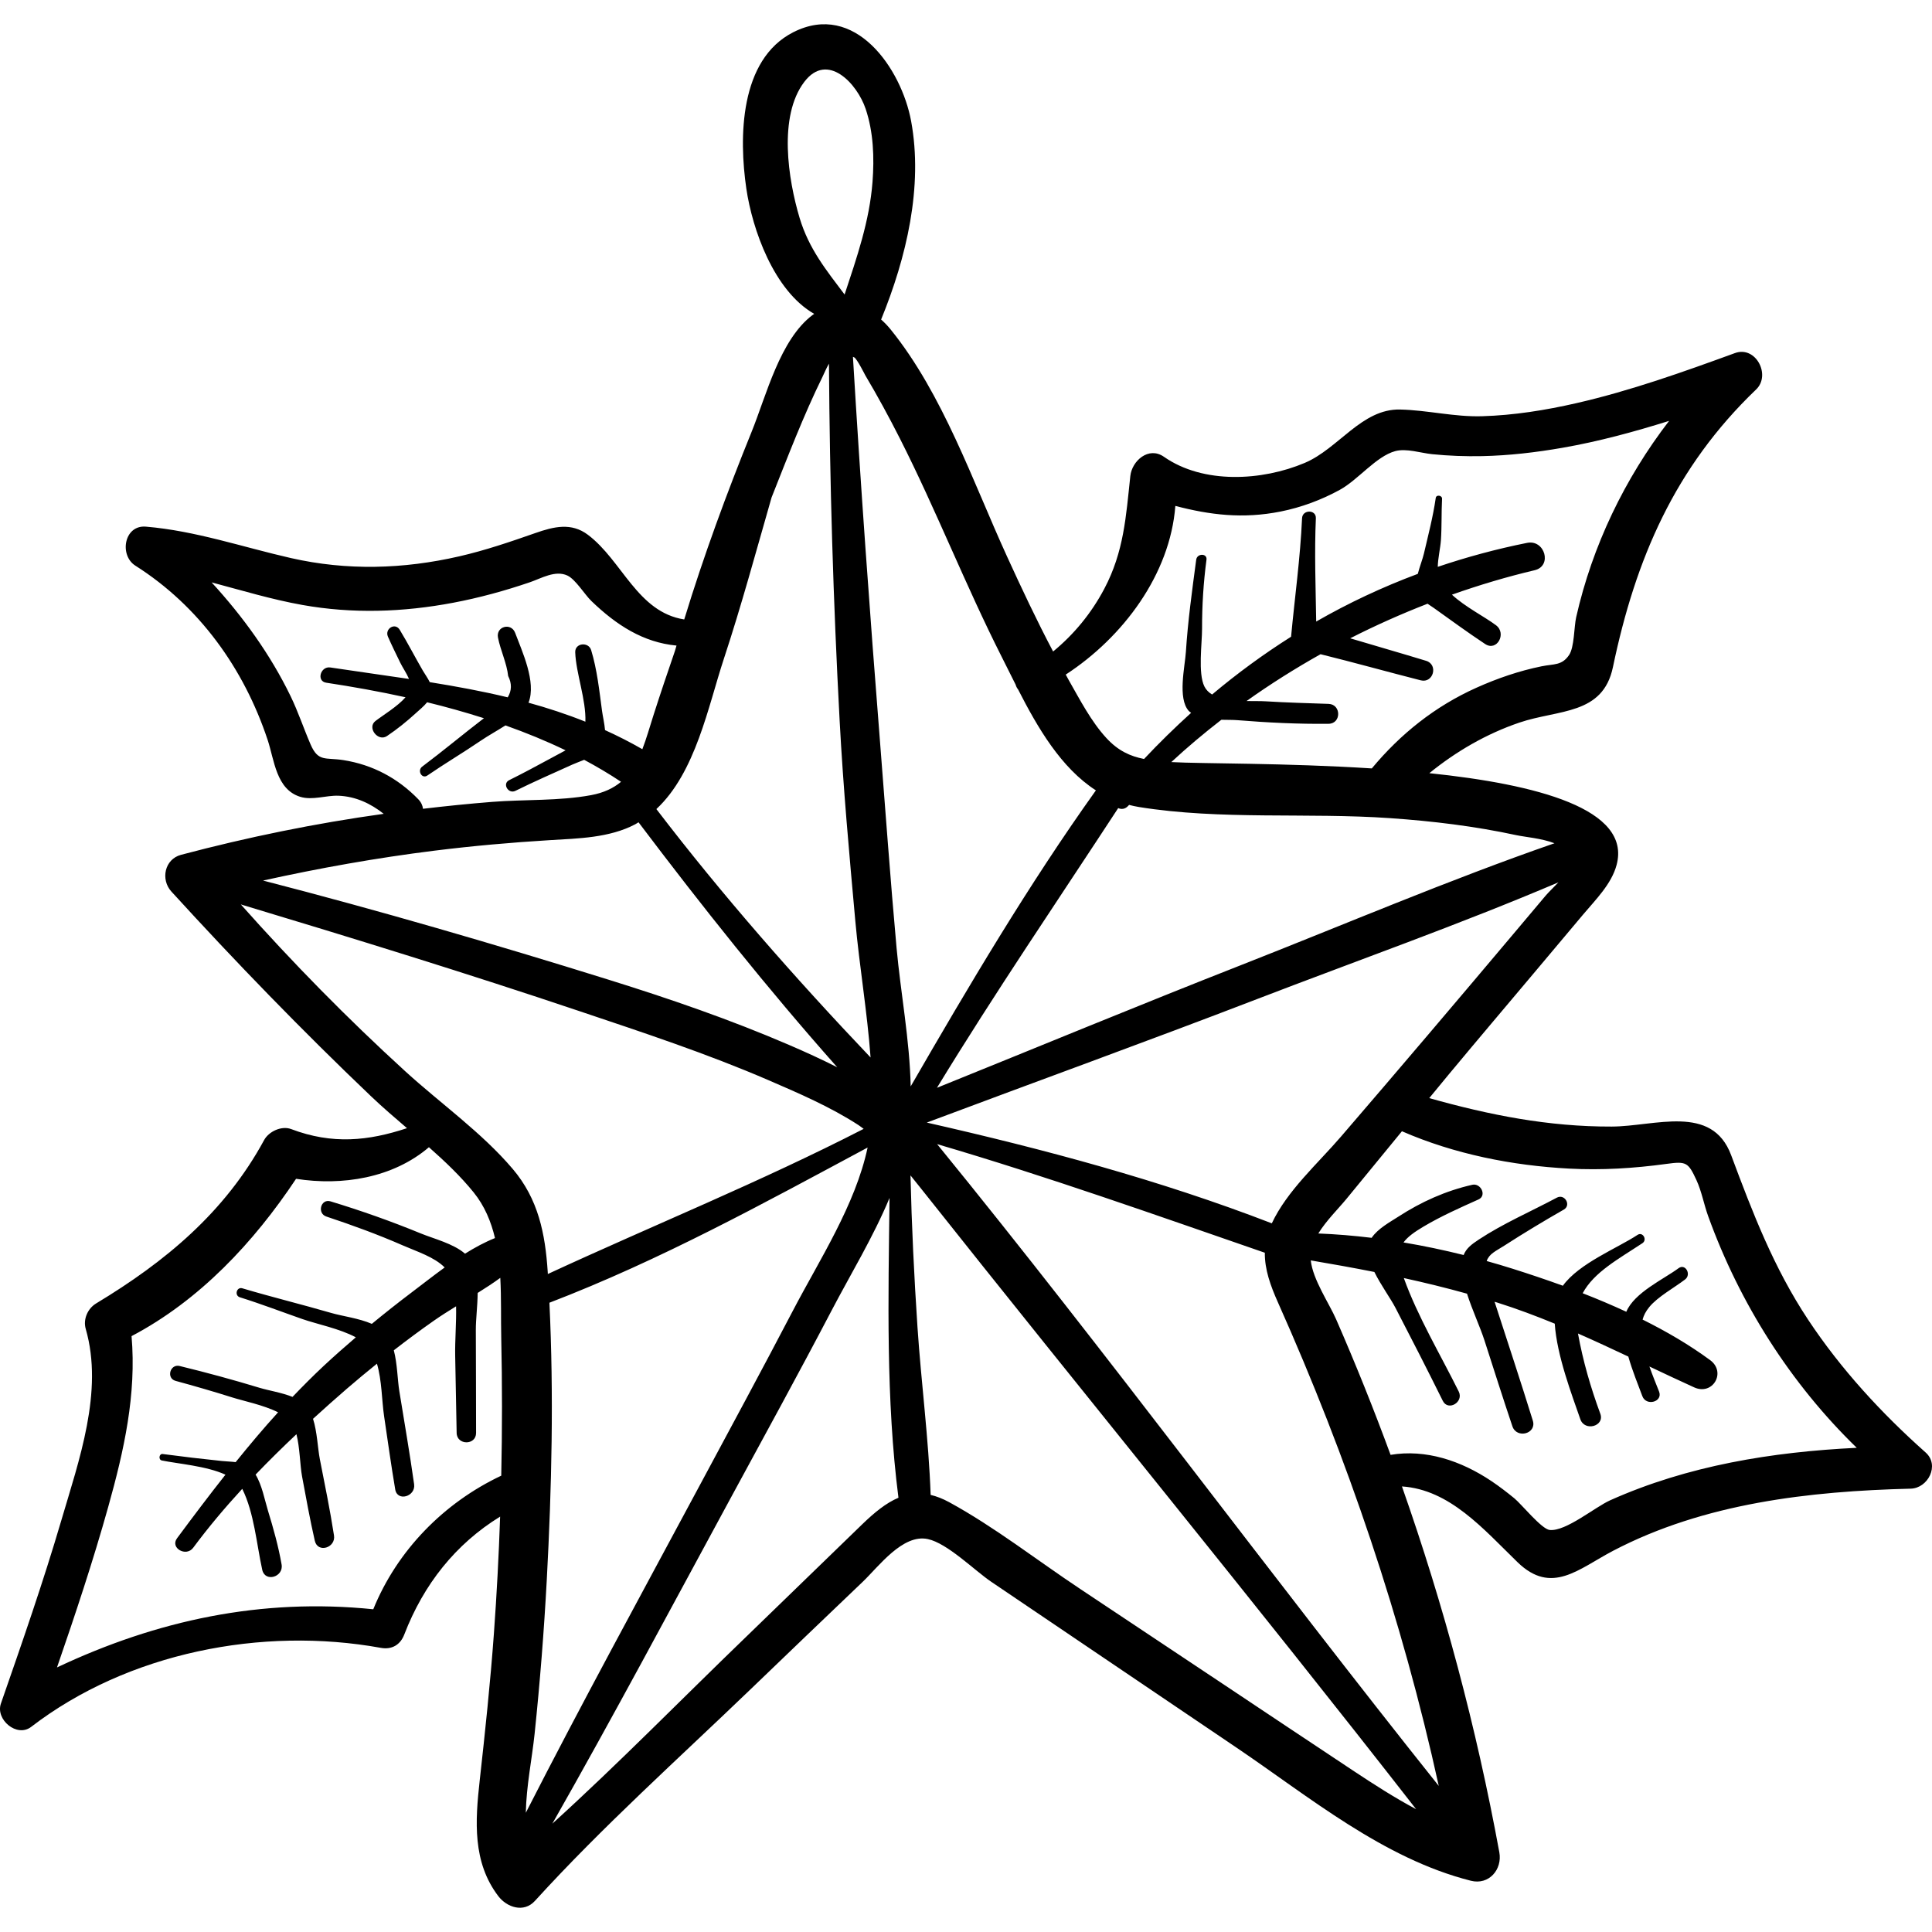 <?xml version="1.0" encoding="iso-8859-1"?>
<!-- Generator: Adobe Illustrator 19.0.0, SVG Export Plug-In . SVG Version: 6.00 Build 0)  -->
<svg version="1.1" id="Capa_1" xmlns="http://www.w3.org/2000/svg" xmlns:xlink="http://www.w3.org/1999/xlink" x="0px" y="0px"
	 viewBox="0 0 511.999 511.999" style="enable-background:new 0 0 511.999 511.999;" xml:space="preserve">
<g>
	<g>
		<path d="M510.319,384.931c-11.734-10.434-22.468-22.095-31.154-35.205c-9.104-13.742-14.676-28.268-20.392-43.592
			c-5.105-13.688-20.186-7.621-31.659-7.582c-16.796,0.058-32.451-3.071-48.353-7.541c1.746-2.116,3.482-4.241,5.235-6.352
			c7.594-9.14,15.29-18.196,22.935-27.294c4.205-5.004,8.409-10.008,12.614-15.011c3.276-3.899,7.522-8.056,8.876-13.16
			c3.938-14.845-21.217-21.346-49.629-24.296c7.116-5.793,15.181-10.453,23.842-13.398c10.37-3.525,22.145-1.942,24.808-14.706
			c5.984-28.679,16.413-52.948,37.947-73.579c3.99-3.823-0.092-11.657-5.613-9.643c-13.788,5.03-27.672,9.984-42,13.264
			c-8.212,1.879-16.557,3.216-24.99,3.469c-7.386,0.221-14.467-1.612-21.752-1.777c-10.17-0.23-16.284,10.35-25.278,14.151
			c-11.286,4.769-26.845,5.684-37.308-1.628c-4.058-2.836-8.474,1.088-8.904,5.11c-1.15,10.748-1.699,20.032-6.896,29.871
			c-3.409,6.455-8.017,12.067-13.565,16.623c-4.362-8.257-8.341-16.717-12.222-25.208c-9.083-19.869-16.975-42.993-30.836-60.14
			c-0.783-0.968-1.63-1.841-2.52-2.628c6.71-16.432,11.166-35.195,7.948-52.595c-2.564-13.863-14.847-31.882-31.249-23.531
			c-14.252,7.256-14.403,27.961-12.415,41.461c1.581,10.737,7.263,27.038,17.982,33.168c-0.142,0.101-0.285,0.184-0.427,0.29
			c-8.647,6.514-12.256,21.32-16.14,30.908c-6.602,16.295-12.725,32.904-17.876,49.781c-12.421-1.94-16.422-15.581-25.529-22.437
			c-4.391-3.306-9.033-2.172-13.903-0.468c-6.665,2.332-13.287,4.596-20.179,6.178c-14.853,3.411-29.767,3.836-44.655,0.45
			c-12.853-2.923-25.183-7.201-38.394-8.318c-5.797-0.49-7.111,7.601-2.8,10.336c16.893,10.715,28.778,27.252,35.065,46.198
			c1.766,5.322,2.247,13.079,8.612,15.056c3.244,1.008,6.88-0.415,10.167-0.281c4.538,0.185,8.534,2.066,11.971,4.796
			c-18.134,2.52-35.995,6.173-53.696,10.86c-4.395,1.164-5.462,6.566-2.57,9.735c16.995,18.626,34.678,36.884,52.937,54.281
			c3.005,2.863,6.241,5.639,9.501,8.429c-10.227,3.382-19.755,4.386-30.697,0.242c-2.525-0.956-5.922,0.622-7.168,2.917
			c-10.381,19.124-26.151,32.224-44.512,43.286c-2.252,1.357-3.494,4.2-2.754,6.767c4.77,16.548-1.809,34.85-6.497,50.802
			c-4.8,16.329-10.4,32.409-15.991,48.481c-1.468,4.219,4.229,9.083,8.022,6.167c25.581-19.66,61.145-26.663,92.681-20.94
			c2.887,0.524,5.136-0.779,6.19-3.515c5.143-13.35,13.615-24.002,25.409-31.268c-0.355,10.316-0.896,20.625-1.644,30.92
			c-0.947,13.05-2.324,26.042-3.771,39.044c-1.192,10.713-1.935,21.611,4.944,30.627c2.265,2.969,6.741,4.494,9.693,1.249
			c17.965-19.746,38.042-37.697,57.274-56.199c9.854-9.48,19.722-18.944,29.615-28.383c4.191-3.999,10.563-12.733,17.235-11.304
			c5.201,1.114,12.337,8.292,16.813,11.324c21.597,14.628,43.211,29.23,64.824,43.833c19.475,13.159,39.062,29.525,62.268,35.389
			c4.812,1.216,8.383-2.991,7.547-7.546c-6.056-32.995-14.696-65.382-25.807-96.95c12.658,0.834,21.583,11.284,30.627,20.074
			c9.062,8.807,16.154,1.781,25.351-3.029c24.143-12.625,51.993-15.782,78.845-16.454
			C510.947,394.395,514.098,388.291,510.319,384.931z M409.571,237.403c-2.679,3.181-5.358,6.362-8.037,9.542
			c-15.305,18.172-30.675,36.277-46.174,54.283c-6.155,7.15-14.252,14.306-18.318,22.967c-29.816-11.51-60.385-19.647-91.434-26.703
			c29.136-10.929,58.39-21.52,87.438-32.694c26.622-10.242,53.684-19.788,79.954-30.971
			C411.702,235.191,410.326,236.507,409.571,237.403z M401.846,221.327c2.269,0.49,6.74,0.835,10.102,2.144
			c-28.08,9.747-55.575,21.504-83.222,32.355c-26.915,10.563-53.617,21.63-80.424,32.452c15.342-25.169,31.911-49.465,48.034-74.128
			c0.834,0.391,1.844,0.311,2.675-0.617c0.068-0.076,0.142-0.149,0.21-0.225c0.845,0.219,1.706,0.412,2.596,0.556
			c21.739,3.508,44.667,1.429,66.624,2.955C379.675,217.6,390.831,218.948,401.846,221.327z M311.478,134.071
			c9.153,2.395,17.886,3.483,27.881,1.494c5.451-1.085,10.833-3.079,15.709-5.757c4.889-2.686,9.6-8.864,14.665-10.25
			c2.958-0.81,6.774,0.5,9.8,0.805c4.398,0.443,8.836,0.607,13.255,0.515c7.14-0.148,14.261-0.987,21.293-2.212
			c9.588-1.671,18.969-4.225,28.248-7.129c-11.787,15.329-20.342,33.091-24.627,52.033c-0.581,2.565-0.466,7.937-1.883,10.02
			c-1.926,2.832-3.96,2.306-7.327,2.994c-5.95,1.216-11.67,3.183-17.206,5.665c-11.003,4.931-20.127,12.241-27.744,21.39
			c-22.9-1.468-44.945-1.223-53.132-1.68c4.217-3.92,8.663-7.646,13.261-11.211c1.61,0.034,3.131,0.012,4.261,0.105
			c8.032,0.652,16.096,1.049,24.156,0.958c3.403-0.038,3.39-5.158,0-5.276c-5.542-0.194-11.082-0.332-16.617-0.678
			c-1.367-0.086-3.188-0.044-5.125-0.076c6.287-4.478,12.856-8.614,19.616-12.408c8.874,2.189,17.693,4.665,26.545,6.918
			c3.351,0.853,4.724-4.163,1.426-5.17c-6.682-2.04-13.416-3.958-20.118-5.965c6.696-3.414,13.556-6.461,20.5-9.163
			c0.579,0.395,1.157,0.763,1.651,1.115c4.504,3.217,8.989,6.502,13.603,9.556c3.146,2.082,5.779-2.794,2.9-4.96
			c-3.003-2.259-8.166-4.841-11.691-8.11c7.262-2.567,14.592-4.753,21.921-6.481c4.737-1.117,2.711-8.192-1.999-7.249
			c-8.187,1.64-16.065,3.779-23.675,6.354c0.036-2.238,0.691-5.004,0.832-7.021c0.255-3.674,0.11-7.329,0.303-11.005
			c0.049-0.941-1.535-1.185-1.672-0.227c-0.711,4.955-2.003,9.9-3.144,14.778c-0.316,1.353-1.089,3.349-1.613,5.335
			c-9.406,3.507-18.374,7.727-26.925,12.636c-0.137-9.129-0.489-18.244-0.087-27.372c0.104-2.355-3.556-2.349-3.66,0
			c-0.464,10.515-1.932,20.92-2.909,31.395c-7.28,4.601-14.259,9.7-20.93,15.314c-0.874-0.528-1.578-1.215-2.03-2.113
			c-1.75-3.485-0.622-11.429-0.629-15.318c-0.01-6.161,0.36-12.192,1.172-18.301c0.23-1.732-2.495-1.715-2.723,0
			c-1.079,8.12-2.211,16.247-2.735,24.427c-0.252,3.938-2.242,12.315,0.758,15.654c0.177,0.197,0.417,0.338,0.629,0.504
			c-4.278,3.875-8.445,7.936-12.475,12.231c-3.686-0.733-6.852-2.156-9.979-5.549c-4.059-4.404-7.026-10.185-9.977-15.355
			c-0.275-0.482-0.527-0.976-0.799-1.46C297.645,168.862,310.092,152.199,311.478,134.071z M238.468,116.186
			c9.625,18.988,17.367,38.864,26.98,57.858c1.202,2.375,2.428,4.868,3.709,7.399c0.116,0.451,0.334,0.882,0.64,1.255
			c5.211,10.195,11.391,20.803,20.626,26.758c-17.891,25.054-33.691,51.8-49.083,78.448c-0.254-12.241-2.666-24.867-3.737-36.652
			c-1.664-18.304-2.963-36.631-4.412-54.952c-2.682-33.898-5.133-67.8-7.155-101.743c0.126,0.059,0.244,0.102,0.374,0.17
			c0.69,0.358,2.912,4.754,2.879,4.699C232.543,104.904,235.589,110.504,238.468,116.186z M211.895,57.723
			c-3.002-10.027-5.715-26.899,1.27-36.048c6.12-8.015,13.983,0.457,16.248,7.2c2.066,6.149,2.299,12.898,1.813,19.317
			c-0.789,10.406-4.179,20.089-7.4,29.863C219.026,71.655,214.376,66.011,211.895,57.723z M191.831,174.586
			c4.667-14.143,8.538-28.472,12.639-42.739c0.006-0.016,0.012-0.033,0.019-0.049c4.244-10.68,8.396-21.58,13.464-31.898
			c0.537-1.093,1.055-2.398,1.733-3.519c0.189,31.552,1.143,63.082,2.826,94.596c0.948,17.753,2.561,35.485,4.163,53.19
			c1.065,11.77,3.149,23.993,4.036,36.074c-19.905-20.935-39.279-42.956-56.766-65.831
			C184.36,204.726,187.671,187.192,191.831,174.586z M90.992,201.436c-4.766-0.744-6.643,0.546-8.672-4.127
			c-1.849-4.258-3.285-8.647-5.32-12.839c-5.343-11.008-12.607-21.066-20.919-30.13c7.993,2.125,15.921,4.53,24.078,5.986
			c13.303,2.373,26.665,1.914,39.914-0.587c6.918-1.306,13.724-3.172,20.386-5.446c2.952-1.008,6.688-3.267,9.898-1.771
			c2.163,1.008,4.584,5.041,6.377,6.767c6.61,6.365,13.71,10.965,22.547,11.797c-0.136,0.473-0.281,0.943-0.416,1.416
			c-1.939,5.652-3.857,11.31-5.678,17.003c-1.011,3.16-1.875,6.24-2.957,9.042c-3.27-1.883-6.568-3.547-9.89-5.057
			c-0.158-1.824-0.606-3.678-0.799-5.116c-0.718-5.349-1.303-10.928-2.881-16.091c-0.688-2.253-4.305-1.927-4.221,0.571
			c0.187,5.521,2.913,12.591,2.693,18.4c-4.966-1.986-9.99-3.632-15.071-5.031c2.16-5.475-1.775-13.745-3.533-18.486
			c-1.054-2.842-5.146-1.752-4.554,1.256c0.657,3.339,2.344,6.8,2.691,10.152c1.015,2.017,0.962,3.901-0.116,5.657
			c-6.785-1.635-13.67-2.906-20.66-4.023c-0.523-1.083-1.277-2.099-1.834-3.057c-2.08-3.585-3.971-7.275-6.122-10.819
			c-1.237-2.038-4.041-0.259-3.123,1.825c1.033,2.343,2.168,4.636,3.284,6.941c0.557,1.151,1.66,2.754,2.299,4.26
			c-6.847-1.027-13.789-1.972-20.834-3.039c-2.634-0.399-3.77,3.632-1.113,4.035c6.879,1.041,13.941,2.305,21.023,3.859
			c-2.118,2.446-6.076,4.818-7.988,6.303c-2.259,1.754,0.692,5.574,3.068,3.976c2.7-1.816,5.24-3.858,7.639-6.057
			c0.888-0.813,2.094-1.781,3.006-2.894c5.052,1.228,10.084,2.64,15.052,4.225c-5.502,4.213-10.827,8.677-16.365,12.831
			c-1.37,1.027-0.096,3.36,1.374,2.352c4.642-3.182,9.489-6.051,14.143-9.221c1.985-1.352,4.341-2.635,6.548-4.057
			c5.455,1.934,10.796,4.119,15.939,6.601c-1.317,0.709-2.634,1.419-3.95,2.13c-3.648,1.969-7.286,3.943-11.003,5.78
			c-1.89,0.934-0.232,3.761,1.654,2.829c4.971-2.458,10.052-4.678,15.104-6.964c0.878-0.397,1.992-0.791,3.121-1.254
			c3.364,1.8,6.635,3.729,9.771,5.824c-1.99,1.663-4.527,2.902-7.929,3.533c-8.521,1.58-17.64,1.105-26.273,1.791
			c-6.107,0.484-12.2,1.106-18.282,1.826c-0.102-0.869-0.49-1.746-1.264-2.543C105.425,206.216,98.707,202.641,90.992,201.436z
			 M115.059,225.445c10.197-1.271,20.432-2.178,30.689-2.8c7.534-0.457,15.747-0.591,22.591-4.199
			c0.306-0.161,0.578-0.361,0.875-0.533c16.885,22.361,34.127,44.027,52.669,64.931c-4.137-2.102-8.412-4.048-12.802-5.94
			c-15.586-6.717-31.629-12.23-47.821-17.28c-30.306-9.451-60.808-18.339-91.552-26.271
			C84.7,230.044,99.837,227.342,115.059,225.445z M132.836,391.069c-15.213,7.184-27.577,19.795-33.915,35.402
			c-29.747-3.037-57.351,2.931-83.815,15.412c4.854-14.066,9.558-28.187,13.568-42.518c4.215-15.065,7.512-29.786,6.191-45.277
			c18.015-9.478,32.404-24.851,43.594-41.692c12.232,1.928,25.684-0.226,35.21-8.372c4.275,3.779,8.393,7.686,11.86,11.978
			c2.887,3.573,4.604,7.707,5.648,12.096c-2.741,1.098-5.378,2.535-7.942,4.137c-3.112-2.69-8.241-3.933-11.695-5.352
			c-7.85-3.224-15.825-6.046-23.944-8.51c-2.583-0.784-3.64,3.179-1.109,4.021c6.857,2.282,13.651,4.755,20.275,7.656
			c3.799,1.663,8.288,3.04,11.081,5.839c-3.075,2.231-6.054,4.576-8.962,6.773c-3.506,2.648-6.95,5.379-10.342,8.172
			c-3.43-1.491-7.79-2.026-10.763-2.89c-7.822-2.273-15.748-4.205-23.548-6.528c-1.527-0.455-2.169,1.908-0.656,2.379
			c5.562,1.734,11.019,3.831,16.521,5.756c3.864,1.353,9.944,2.547,14.205,4.854c-2.878,2.464-5.723,4.967-8.493,7.552
			c-2.875,2.683-5.609,5.44-8.283,8.235c-2.844-1.148-6.301-1.672-8.753-2.417c-6.998-2.128-14.045-4.038-21.151-5.77
			c-2.552-0.621-3.628,3.246-1.086,3.939c5.039,1.374,10.056,2.815,15.035,4.394c2.873,0.911,8.287,2.003,12.131,3.938
			c-3.907,4.286-7.612,8.71-11.246,13.203c-1.189-0.152-2.429-0.176-3.638-0.3c-5.23-0.538-10.48-1.16-15.692-1.852
			c-0.972-0.129-1.189,1.516-0.232,1.713c4.225,0.875,11.817,1.44,16.86,3.764c-4.348,5.496-8.581,11.122-12.831,16.852
			c-1.905,2.568,2.402,5.046,4.287,2.506c3.983-5.37,8.363-10.573,12.99-15.606c0.006,0.012,0.015,0.021,0.021,0.033
			c3.139,6.341,3.777,14.581,5.282,21.433c0.742,3.38,5.707,1.909,5.129-1.414c-0.839-4.823-2.179-9.584-3.611-14.263
			c-0.866-2.83-1.579-6.786-3.281-9.558c3.512-3.663,7.139-7.232,10.823-10.704c0.915,3.525,0.941,8.223,1.491,11.184
			c1.059,5.698,2.088,11.394,3.377,17.046c0.769,3.375,5.594,1.874,5.088-1.403c-1.046-6.774-2.433-13.486-3.751-20.211
			c-0.564-2.876-0.7-7.242-1.807-10.698c2.97-2.71,5.956-5.371,8.939-7.951c2.626-2.271,5.301-4.481,8-6.66
			c1.305,4.362,1.289,9.829,1.886,13.86c0.962,6.494,1.862,13.001,2.958,19.474c0.562,3.322,5.462,1.862,5.006-1.38
			c-1.163-8.267-2.595-16.498-3.929-24.739c-0.481-2.971-0.512-7.184-1.453-10.759c3.464-2.686,6.981-5.303,10.574-7.821
			c1.904-1.334,3.906-2.592,5.928-3.839c0.099,4.375-0.317,8.992-0.239,13.077c0.13,6.827,0.259,13.654,0.389,20.481
			c0.063,3.308,5.157,3.322,5.149,0c-0.022-9.102-0.023-18.205-0.066-27.308c-0.013-2.706,0.452-6.306,0.491-9.796
			c2.046-1.281,4.073-2.586,5.995-3.996c0.289,5.365,0.136,10.781,0.247,15.795C133.1,366.643,133.097,378.859,132.836,391.069z
			 M135.9,309.81c-8.214-9.684-19.146-17.371-28.509-25.914c-15.381-14.035-29.811-28.737-43.57-44.214
			c30.021,9.036,59.977,18.275,89.698,28.269c16.836,5.661,33.782,11.246,50.101,18.292c8.078,3.488,16.449,7.095,23.851,11.896
			c0.493,0.32,0.938,0.683,1.408,1.024c-27.253,14.009-55.873,25.584-83.695,38.463c-0.012-0.184-0.018-0.369-0.03-0.553
			C144.496,326.916,142.648,317.765,135.9,309.81z M139.345,480.402c0.134-7.074,1.648-14.384,2.331-20.926
			c1.417-13.596,2.495-27.226,3.229-40.876c1.309-24.347,1.869-48.961,0.694-73.363c29.403-11.286,56.66-26.291,84.326-41.128
			c-3.224,15.197-12.819,29.868-19.781,43.199c-8.213,15.729-16.667,31.332-25.055,46.967
			C169.727,422.912,154.122,451.453,139.345,480.402z M228.528,403.923c-10.271,9.901-20.46,19.887-30.732,29.787
			c-17.09,16.471-33.804,33.589-51.419,49.577c16.18-28.452,31.564-57.37,47.172-86.134c9.02-16.623,18.122-33.206,26.892-49.962
			c4.937-9.434,10.992-19.393,15.294-29.722c-0.323,26.406-0.976,53.428,2.364,79.448
			C234.811,398.298,231.734,400.833,228.528,403.923z M358.538,469.199c-11.777-7.805-23.523-15.66-35.284-23.49
			c-12.331-8.21-24.657-16.427-36.995-24.626c-11.411-7.583-22.655-16.393-34.675-22.964c-1.748-0.956-3.39-1.589-4.954-1.954
			c-0.518-14.835-2.505-29.706-3.49-44.503c-0.891-13.387-1.533-26.769-1.852-40.172c0.942,1.161,1.878,2.333,2.814,3.513
			c43.565,54.935,88.082,109.142,131.179,164.447C369.539,476.394,364.035,472.842,358.538,469.199z M381.285,473.283
			c-44.877-56.235-87.498-114.309-132.939-170.078c29.24,8.585,58.076,18.84,86.845,28.781c-0.045,4.424,1.484,8.701,3.466,13.138
			C357.138,386.51,371.587,429.142,381.285,473.283z M426.714,397.59c-4.043,1.808-11.719,8.29-16.026,7.871
			c-2.136-0.208-7.535-6.899-9.364-8.389c-1.967-1.602-4.006-3.18-6.112-4.589c-8.071-5.397-17.386-8.49-26.696-6.932
			c-4.444-12.09-9.244-24.059-14.413-35.887c-1.881-4.305-6.197-10.562-6.736-15.646c5.647,0.954,11.263,1.963,16.854,3.068
			c1.719,3.489,4.289,6.993,5.59,9.501c4.248,8.187,8.451,16.388,12.544,24.654c1.398,2.822,5.62,0.346,4.225-2.47
			c-4.827-9.748-10.855-19.795-14.555-30.074c5.612,1.224,11.193,2.596,16.747,4.141c1.374,4.323,3.442,8.725,4.634,12.412
			c2.45,7.58,4.846,15.18,7.391,22.729c1.145,3.398,6.493,1.987,5.416-1.493c-3.261-10.536-6.738-21.009-10.135-31.503
			c0.243,0.076,0.487,0.143,0.73,0.219c5.204,1.642,10.249,3.543,15.215,5.581c0.563,8.501,4.545,18.854,6.781,25.331
			c1.151,3.334,6.513,1.849,5.293-1.459c-2.559-6.937-4.601-13.99-5.92-21.265c4.48,1.964,8.911,4.029,13.342,6.116
			c1.069,3.777,2.606,7.494,3.715,10.484c1.025,2.767,5.514,1.515,4.431-1.222c-0.828-2.093-1.749-4.338-2.557-6.63
			c3.93,1.859,7.871,3.718,11.865,5.532c4.933,2.24,8.576-4.024,4.224-7.226c-5.518-4.06-11.576-7.594-17.896-10.741
			c0.302-1.121,0.846-2.185,1.765-3.311c2.233-2.736,6.646-5.139,9.508-7.328c1.728-1.323,0.058-4.306-1.74-2.976
			c-3.97,2.937-11.711,6.453-13.849,11.543c-3.799-1.756-7.666-3.394-11.562-4.908c2.984-5.59,9.534-9.091,15.831-13.262
			c1.364-0.903,0.087-3.115-1.289-2.204c-5.273,3.492-15.499,7.522-19.791,13.476c-4.436-1.611-8.87-3.096-13.226-4.474
			c-2.304-0.729-4.628-1.419-6.967-2.073c0.699-1.96,2.397-2.608,4.687-4.083c5.164-3.328,10.425-6.497,15.756-9.548
			c2.049-1.173,0.228-4.269-1.847-3.16c-6.805,3.637-14.225,6.84-20.672,11.094c-1.931,1.273-3.335,2.335-4.027,4.103
			c-5.258-1.306-10.576-2.434-15.934-3.327c1.086-1.488,2.872-2.763,5.314-4.212c4.677-2.774,9.602-4.959,14.554-7.182
			c2.284-1.025,0.607-4.397-1.64-3.889c-7.039,1.592-13.548,4.525-19.602,8.452c-2.108,1.367-5.433,3.142-7.069,5.604
			c-4.707-0.568-9.426-0.969-14.138-1.15c2.108-3.42,5.356-6.608,7.442-9.145c4.913-5.976,9.813-11.964,14.719-17.946
			c13.913,6.061,29.184,9.091,44.287,9.896c8.631,0.461,17.245-0.069,25.802-1.244c5.276-0.725,5.771-0.438,7.968,4.31
			c1.361,2.943,1.982,6.45,3.091,9.519c8.333,23.073,21.792,44.331,39.381,61.406C469.646,384.776,447.339,388.366,426.714,397.59z"
			/>
	</g>
</g>
<g>
</g>
<g>
</g>
<g>
</g>
<g>
</g>
<g>
</g>
<g>
</g>
<g>
</g>
<g>
</g>
<g>
</g>
<g>
</g>
<g>
</g>
<g>
</g>
<g>
</g>
<g>
</g>
<g>
</g>
</svg>
